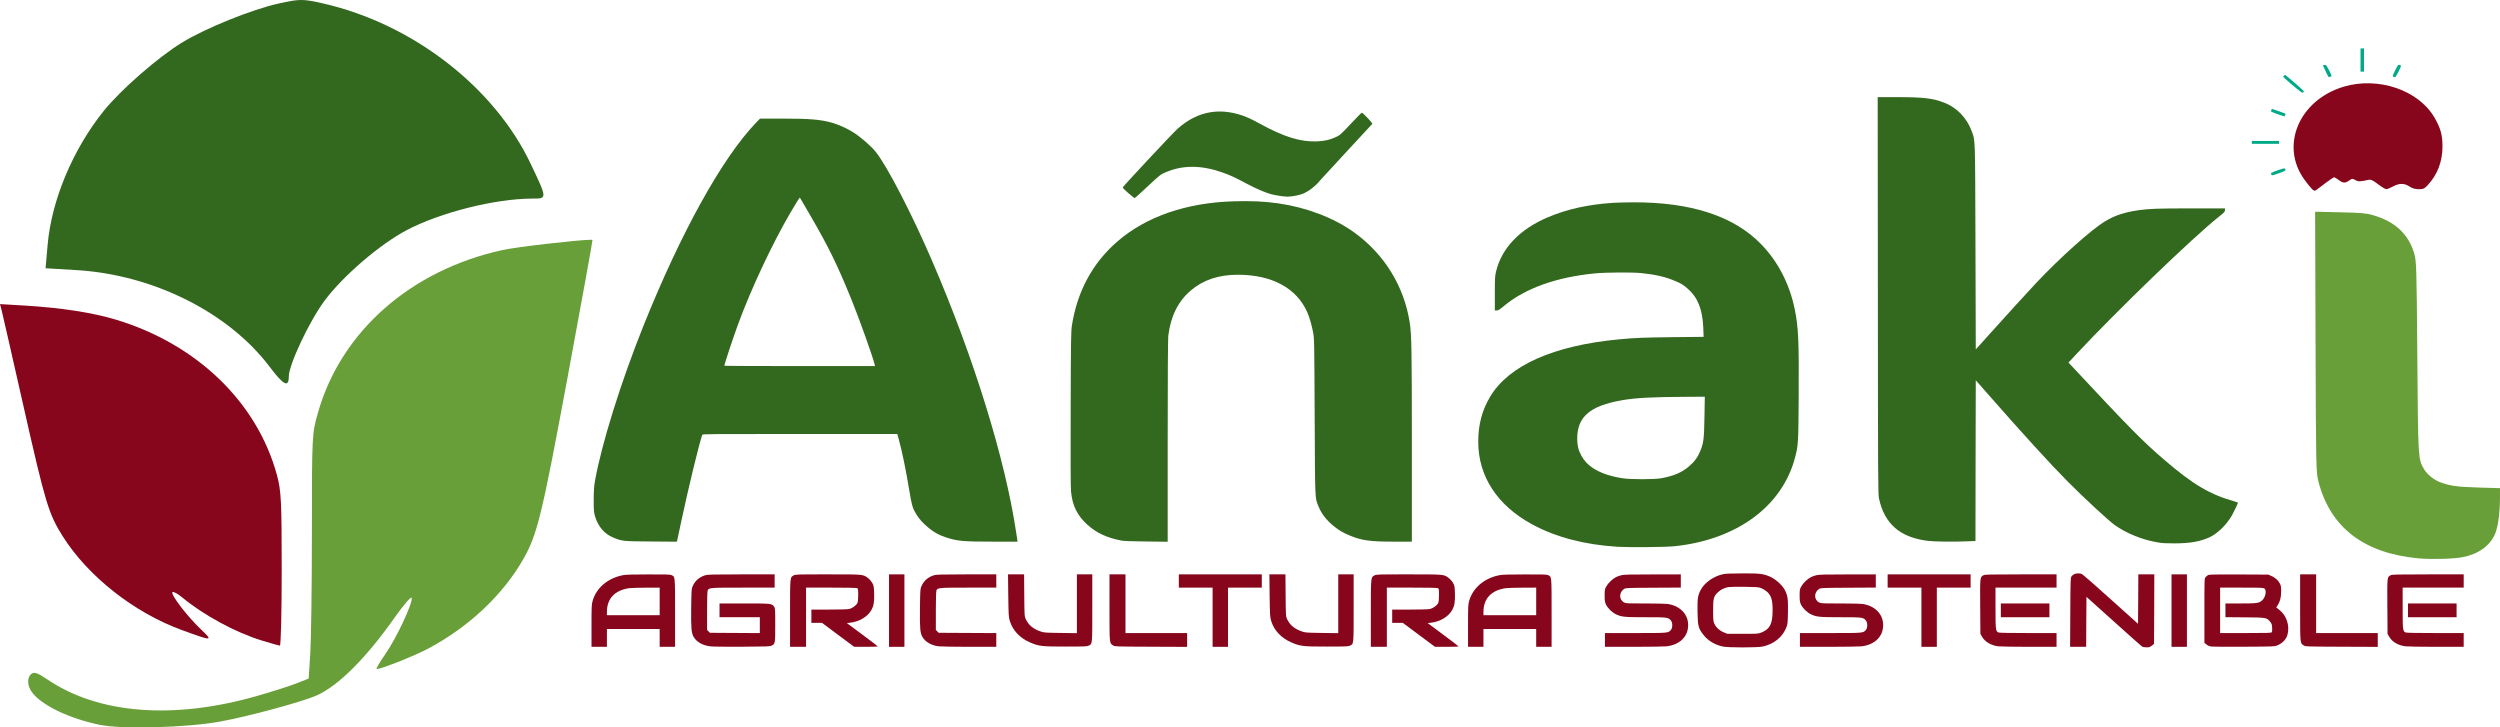 <?xml version="1.0" encoding="UTF-8" standalone="no"?>
<svg
   xmlns:dc="http://purl.org/dc/elements/1.1/"
   xmlns:cc="http://creativecommons.org/ns#"
   xmlns:rdf="http://www.w3.org/1999/02/22-rdf-syntax-ns#"
   xmlns:svg="http://www.w3.org/2000/svg"
   xmlns="http://www.w3.org/2000/svg"
   xmlns:sodipodi="http://sodipodi.sourceforge.net/DTD/sodipodi-0.dtd"
   xmlns:inkscape="http://www.inkscape.org/namespaces/inkscape"
   version="1.0"
   width="1518.598pt"
   height="441.873pt"
   viewBox="0 0 1518.598 441.873"
   preserveAspectRatio="xMidYMid meet"
   id="svg989"
   sodipodi:docname="aniakylogohorizontalgreenred.svg"
   inkscape:version="0.92.4 (5da689c313, 2019-01-14)">
  <defs
     id="defs993" />
  <sodipodi:namedview
     pagecolor="#ffffff"
     bordercolor="#666666"
     borderopacity="1"
     objecttolerance="10"
     gridtolerance="10"
     guidetolerance="10"
     inkscape:pageopacity="0"
     inkscape:pageshadow="2"
     inkscape:window-width="1366"
     inkscape:window-height="705"
     id="namedview991"
     showgrid="false"
     inkscape:zoom="0.40334965"
     inkscape:cx="1035.0197"
     inkscape:cy="535.34964"
     inkscape:window-x="1358"
     inkscape:window-y="-8"
     inkscape:window-maximized="1"
     inkscape:current-layer="svg989" />
  <g
     transform="matrix(0.036,0,0,-0.031,340.661,413.338)"
     id="g987"
     style="fill:#33691e;stroke:none;fill-opacity:1">
    <path
       d="m 22223,7543 c 2,-3614 3,-3894 19,-3978 94,-498 353,-760 820,-829 113,-17 444,-21 680,-9 l 128,6 2,1575 3,1574 180,-238 c 599,-794 1086,-1413 1365,-1739 289,-337 690,-768 795,-856 202,-168 470,-293 735,-345 72,-14 139,-18 275,-18 263,1 428,33 590,117 136,71 289,244 383,432 26,53 102,238 102,249 0,2 -24,12 -52,22 -422,137 -706,332 -1189,814 -375,374 -568,602 -1586,1867 l -34,41 127,159 c 680,848 1963,2285 2407,2696 96,88 107,103 107,133 v 34 h -572 c -568,0 -704,-6 -888,-36 -237,-40 -390,-98 -559,-214 -226,-155 -770,-720 -1170,-1215 -158,-195 -477,-602 -796,-1014 l -220,-284 -5,2014 c -6,2197 -3,2066 -61,2254 -81,262 -250,469 -463,565 -193,88 -355,110 -797,110 h -329 z"
       id="path923"
       inkscape:connector-curvature="0"
       style="fill:#33691e;fill-opacity:1" />
    <path
       d="m 10965,11135 c -197,-36 -383,-144 -556,-322 -74,-75 -914,-1119 -926,-1150 -4,-10 28,-48 93,-114 54,-54 102,-99 106,-99 4,0 103,104 220,231 208,226 215,232 300,275 289,145 603,145 962,-2 131,-54 211,-97 406,-218 153,-95 305,-171 407,-205 76,-25 219,-51 285,-51 63,0 186,25 245,51 102,43 227,154 305,268 18,25 222,282 453,571 232,289 424,530 428,537 8,12 -159,218 -177,218 -6,0 -82,-88 -168,-195 -203,-249 -201,-248 -289,-292 -103,-50 -176,-68 -304,-75 -274,-13 -562,91 -960,347 -66,43 -156,95 -200,117 -213,107 -434,145 -630,108 z"
       id="path927"
       inkscape:connector-curvature="0"
       style="fill:#33691e;fill-opacity:1" />
    <path
       d="M 3297,10933 C 2724,10242 2025,8777 1391,6940 1013,5843 692,4651 578,3920 c -18,-119 -22,-188 -23,-380 0,-212 2,-244 22,-323 52,-201 158,-345 307,-417 153,-72 160,-73 643,-77 l 431,-4 11,53 c 5,29 33,179 61,333 118,642 299,1514 356,1708 5,16 92,17 1649,17 h 1643 l 25,-107 c 59,-252 115,-569 177,-999 42,-298 57,-354 120,-471 53,-98 111,-172 206,-263 90,-86 166,-135 277,-180 197,-79 299,-90 813,-90 h 411 l -24,182 c -186,1444 -716,3431 -1421,5328 -337,909 -751,1838 -946,2125 -74,109 -249,287 -371,378 -105,78 -249,155 -359,192 -202,68 -380,85 -878,85 h -346 z m 911,-1818 c 314,-629 454,-962 694,-1645 133,-381 356,-1104 393,-1277 l 7,-33 H 4031 c -699,0 -1271,3 -1271,7 0,31 133,499 226,797 219,698 588,1610 895,2216 112,220 147,285 154,279 1,-2 79,-157 173,-344 z"
       id="path929"
       inkscape:connector-curvature="0"
       style="fill:#33691e;fill-opacity:1" />
    <path
       d="m 11350,9389 c -795,-28 -1472,-299 -1955,-783 -422,-423 -682,-981 -772,-1656 -14,-111 -17,-298 -20,-1620 -3,-981 -1,-1541 6,-1627 22,-276 104,-470 275,-650 149,-158 322,-253 561,-309 56,-13 143,-17 433,-21 l 362,-5 v 1965 c 0,1297 4,2000 10,2068 39,381 163,673 375,886 212,211 472,313 800,313 576,-1 991,-262 1171,-737 37,-99 72,-240 97,-388 21,-128 21,-159 27,-1665 7,-1671 4,-1573 63,-1745 50,-145 130,-266 250,-382 97,-93 165,-139 290,-198 196,-93 337,-115 740,-115 h 297 v 1883 c 0,1869 -5,2172 -35,2402 -94,719 -431,1353 -945,1780 -340,282 -797,484 -1275,564 -238,39 -445,50 -755,40 z"
       id="path935"
       inkscape:connector-curvature="0"
       style="fill:#33691e;fill-opacity:1" />
    <path
       d="m 17755,9359 c -422,-32 -775,-123 -1100,-283 -477,-235 -781,-605 -875,-1066 -18,-87 -20,-137 -20,-429 v -331 h 32 c 26,0 47,15 123,89 356,344 880,563 1530,637 187,21 630,25 789,6 241,-29 411,-75 578,-159 98,-49 124,-68 198,-142 174,-174 254,-407 267,-772 l 6,-176 -504,-6 c -501,-6 -657,-13 -924,-43 -1104,-121 -1858,-510 -2174,-1123 -137,-266 -201,-549 -201,-885 0,-677 323,-1250 914,-1620 401,-252 883,-397 1444,-437 193,-13 810,-7 952,11 1052,127 1819,782 2035,1736 56,250 57,279 62,1214 6,1076 -5,1349 -68,1700 -87,493 -283,931 -567,1270 -460,550 -1187,825 -2166,819 -122,-1 -270,-6 -331,-10 z m 1542,-4191 c -6,-431 -14,-509 -69,-668 -43,-124 -99,-214 -192,-305 -124,-122 -253,-186 -466,-232 -120,-26 -521,-26 -660,0 -206,38 -369,103 -494,198 -86,66 -148,142 -196,244 -51,108 -70,199 -70,337 1,425 216,639 751,748 233,48 518,65 1098,68 l 304,2 z"
       id="path937"
       inkscape:connector-curvature="0"
       style="fill:#33691e;fill-opacity:1" />
  </g>
  <path
     style="fill:#689f38;fill-opacity:1;stroke-width:1.4"
     d="m 358.526,145.654 c -7.638,0.092 -44.668,4.324 -53.323,6.23 -55.711,12.271 -97.863,49.332 -111.957,98.434 -3.752,13.072 -3.764,13.317 -3.784,72.487 -0.011,32.654 -0.46,66.126 -0.995,74.381 l -0.974,15.009 -7.567,2.965 c -4.162,1.631 -14.925,5.065 -23.919,7.632 -50.606,14.444 -95.848,10.952 -126.795,-9.784 -6.395,-4.285 -8.322,-4.998 -10.057,-3.72 -2.838,2.09 -2.722,7.164 0.254,11.196 5.88,7.965 22.771,16.054 41.455,19.852 13.396,2.723 52.165,1.681 72.417,-1.947 17.202,-3.082 50.616,-12.126 59.322,-16.057 13.024,-5.881 29.809,-22.65 46.792,-46.749 5.886,-8.352 10.423,-13.604 10.69,-12.374 0.688,3.171 -9.257,24.363 -16.002,34.096 -3.234,4.668 -5.633,8.707 -5.33,8.975 0.985,0.874 22.563,-7.607 31.512,-12.385 24.612,-13.142 45.222,-32.548 57.555,-54.191 8.551,-15.005 11.308,-26.3 26.876,-110.096 8.537,-45.952 15.373,-83.681 15.191,-83.842 -0.097,-0.086 -0.572,-0.121 -1.362,-0.111 z"
     id="path1006"
     inkscape:connector-curvature="0" />
  <path
     style="fill:#88061c;fill-opacity:1;stroke-width:1.4"
     d="m 158.912,389.041 c -15.919,-4.896 -35.485,-15.512 -48.339,-26.228 -2.645,-2.205 -5.255,-3.614 -5.8,-3.13 -1.362,1.209 8.787,14.517 17.125,22.456 7.814,7.439 7.393,7.461 -11.408,0.6 C 81.427,372.131 53.426,350.082 38.07,325.712 29.54,312.174 27.545,305.553 14.258,246.697 7.351,216.099 1.317,189.637 0.85,187.892 L 0,184.72 l 14.58,0.863 c 22.422,1.328 41.533,4.271 55.9,8.611 49.186,14.857 85.815,50.259 97.776,94.503 2.533,9.371 2.855,15.771 2.864,57.063 0.01,25.579 -0.491,46.473 -1.105,46.43 -0.613,-0.043 -5.609,-1.46 -11.102,-3.149 z"
     id="path1008"
     inkscape:connector-curvature="0" />
  <path
     style="fill:#33691e;fill-opacity:1;stroke-width:1.981"
     d="M 163.852,222.893 C 138.961,189.819 93.047,166.83 46.359,164.064 l -18.682,-1.107 1.242,-14.168 c 2.382,-27.177 15.238,-57.903 34.033,-81.339 10.403,-12.972 33.342,-32.967 47.976,-41.818 14.424,-8.724 42.153,-19.895 58.317,-23.494 12.838,-2.858 14.748,-2.856 27.331,0.032 54.226,12.447 103.719,50.768 125.838,97.433 10.117,21.344 10.104,21.022 0.833,21.038 -22.458,0.039 -55.791,8.42 -76.18,19.153 -16.215,8.536 -38.524,27.65 -49.727,42.607 -9.28,12.389 -21.925,39.143 -21.925,46.39 0,6.838 -3.21,5.201 -11.563,-5.899 z"
     id="path1011"
     inkscape:connector-curvature="0" />
  <path
     style="fill:#689f38;fill-opacity:1;stroke-width:0.7"
     d="m 1469.169,339.177 c -33.142,-3.042 -53.535,-18.625 -60.803,-46.464 -1.517,-5.811 -1.556,-7.62 -1.811,-85.018 l -0.261,-79.081 15.085,0.331 c 12.565,0.275 15.893,0.561 19.917,1.709 13.412,3.826 21.67,11.445 25.163,23.216 1.383,4.661 1.487,8.088 1.917,63.31 0.48,61.643 0.477,61.596 3.982,67.68 1.827,3.171 6.024,6.621 9.766,8.027 6.006,2.257 10.473,2.882 23.282,3.257 l 13.193,0.386 -0.02,6.007 c -0.031,9.244 -1.162,17.484 -2.994,21.806 -3.046,7.187 -10.285,12.351 -19.807,14.127 -5.669,1.058 -18.934,1.409 -26.608,0.705 z"
     id="path1015"
     inkscape:connector-curvature="0" />
  <path
     style="fill:#88061c;fill-opacity:1;stroke-width:0.7"
     d="m 1404.338,114.762 c -0.845,-0.816 -2.915,-3.391 -4.599,-5.724 -14.905,-20.636 -3.12,-48.348 23.985,-56.4 20.867,-6.199 45.199,2.034 54.949,18.594 3.779,6.418 4.991,10.695 4.991,17.62 0,9.279 -3.02,17.207 -9.011,23.658 -1.941,2.09 -2.674,2.419 -5.393,2.419 -2.189,0 -3.913,-0.502 -5.665,-1.649 -3.172,-2.077 -6.213,-2.072 -10.034,0.017 -1.635,0.894 -3.439,1.627 -4.008,1.629 -0.569,0.002 -2.839,-1.365 -5.045,-3.037 -3.349,-2.539 -4.343,-2.968 -6.027,-2.599 -4.996,1.095 -6.011,1.106 -7.765,0.087 -1.71,-0.994 -1.951,-0.977 -3.732,0.266 -2.488,1.737 -3.692,1.676 -6.365,-0.32 -1.215,-0.907 -2.469,-1.649 -2.787,-1.649 -0.318,0 -2.611,1.538 -5.096,3.418 -2.485,1.88 -5.045,3.809 -5.69,4.287 -0.993,0.736 -1.407,0.642 -2.709,-0.614 z"
     id="path1017"
     inkscape:connector-curvature="0" />
  <path
     style="fill:#00aa88;fill-opacity:1;stroke-width:0.124"
     d="m 1454.362,46.789 c -0.789,-0.213 -0.947,-0.354 -0.869,-0.777 0.15,-0.82 2.24,-5.099 3.033,-6.21 0.34,-0.477 0.393,-0.505 0.826,-0.443 0.254,0.037 0.611,0.153 0.792,0.258 0.274,0.159 0.318,0.257 0.259,0.577 -0.152,0.829 -2.221,5.07 -2.999,6.146 -0.417,0.577 -0.474,0.601 -1.042,0.448 z"
     id="path1019"
     inkscape:connector-curvature="0" />
  <path
     style="fill:#00aa88;fill-opacity:1;stroke-width:0.124"
     d="m 1433.872,36.462 v -7.055 h 1.051 1.051 v 7.055 7.055 h -1.051 -1.051 z"
     id="path1021"
     inkscape:connector-curvature="0" />
  <path
     style="fill:#00aa88;fill-opacity:1;stroke-width:0.124"
     d="m 1413.731,45.471 c -0.83,-1.639 -2.513,-5.156 -2.643,-5.527 -0.073,-0.206 -0.015,-0.272 0.33,-0.379 0.23,-0.071 0.645,-0.129 0.922,-0.129 0.468,0 0.531,0.043 0.908,0.612 1.073,1.624 2.839,5.105 2.979,5.874 0.069,0.378 0.047,0.401 -0.635,0.683 -0.389,0.161 -0.803,0.292 -0.921,0.293 -0.148,5e-4 -0.439,-0.442 -0.939,-1.427 z"
     id="path1023"
     inkscape:connector-curvature="0" />
  <path
     style="fill:#00aa88;fill-opacity:1;stroke-width:0.124"
     d="m 1397.674,55.841 c -2.306,-1.609 -10.539,-8.65 -10.709,-9.158 -0.074,-0.22 0.01,-0.366 0.408,-0.729 0.275,-0.25 0.563,-0.454 0.64,-0.454 0.417,0 10.907,9.076 11.302,9.779 0.217,0.387 0.216,0.396 -0.144,0.729 -0.2,0.185 -0.456,0.337 -0.569,0.337 -0.113,-4e-5 -0.53,-0.227 -0.928,-0.505 z"
     id="path1025"
     inkscape:connector-curvature="0" />
  <path
     style="fill:#00aa88;fill-opacity:1;stroke-width:0.124"
     d="m 1386.308,70.296 c -2.058,-0.664 -5.919,-2.061 -6.368,-2.303 -0.407,-0.22 -0.428,-0.262 -0.355,-0.736 0.042,-0.276 0.15,-0.644 0.238,-0.816 0.132,-0.257 0.22,-0.3 0.492,-0.24 0.559,0.125 7.588,2.625 7.842,2.79 0.215,0.14 0.222,0.204 0.069,0.656 -0.175,0.52 -0.507,1.047 -0.653,1.037 -0.046,-0.004 -0.616,-0.178 -1.266,-0.388 z"
     id="path1027"
     inkscape:connector-curvature="0" />
  <path
     style="fill:#00aa88;fill-opacity:1;stroke-width:0.124"
     d="m 1367.847,86.491 v -0.875 h 8.278 8.278 v 0.875 0.875 h -8.278 -8.278 z"
     id="path1029"
     inkscape:connector-curvature="0" />
  <path
     style="fill:#00aa88;fill-opacity:1;stroke-width:0.124"
     d="m 1379.892,106.279 c -0.119,-0.116 -0.285,-0.387 -0.369,-0.602 -0.14,-0.356 -0.126,-0.411 0.163,-0.618 0.526,-0.378 1.752,-0.882 4.362,-1.795 1.368,-0.478 2.767,-0.899 3.109,-0.935 0.58,-0.061 0.642,-0.041 0.906,0.287 0.716,0.892 0.174,1.259 -4.053,2.742 -2.064,0.724 -3.414,1.132 -3.748,1.132 -0.084,0 -0.25,-0.095 -0.369,-0.212 z"
     id="path1031"
     inkscape:connector-curvature="0" />
  <g
     transform="matrix(0.036,0,0,-0.031,335.186,410.269)"
     id="g987-5"
     style="fill:#88061c;fill-opacity:1;stroke:none">
    <path
       d="m 19766,1984 c -154,-37 -308,-159 -374,-296 -55,-113 -64,-181 -60,-448 5,-274 14,-318 99,-444 76,-115 190,-195 326,-230 88,-23 588,-23 676,0 186,48 328,179 394,364 26,72 27,85 31,310 4,267 -5,332 -59,446 -45,93 -158,207 -250,252 -114,55 -164,62 -459,61 -193,0 -281,-5 -324,-15 z m 626,-268 c 26,-10 68,-36 93,-58 87,-76 115,-170 114,-383 0,-263 -45,-367 -188,-434 -56,-26 -57,-26 -316,-26 h -260 l -57,27 c -73,34 -131,95 -160,166 -21,53 -22,73 -23,262 0,240 9,279 81,359 48,53 105,86 175,101 24,5 145,8 269,6 184,-2 234,-6 272,-20 z"
       id="path941-1"
       inkscape:connector-curvature="0"
       style="fill:#88061c;fill-opacity:1" />
    <path
       d="m 25689,1985 c -14,-8 -35,-27 -45,-42 -18,-27 -19,-60 -22,-706 l -3,-677 h 136 135 l 2,490 3,489 455,-475 c 250,-262 466,-485 479,-495 17,-13 40,-19 77,-19 48,0 59,4 92,34 l 37,34 3,681 2,681 h -135 -135 l -2,-485 -3,-484 -460,480 c -253,265 -472,487 -487,495 -34,18 -95,17 -129,-1 z"
       id="path943-8"
       inkscape:connector-curvature="0"
       style="fill:#88061c;fill-opacity:1" />
    <path
       d="M 1205,1965 C 949,1909 755,1721 690,1465 672,1393 670,1355 670,973 V 560 h 130 130 v 175 175 h 445 445 V 735 560 h 130 130 v 665 c 0,731 2,708 -60,740 -24,13 -86,15 -392,14 -261,0 -380,-4 -423,-14 z m 615,-515 V 1180 H 1375 930 v 63 c 0,262 132,425 375,466 28,5 155,9 283,10 l 232,1 z"
       id="path945-2"
       inkscape:connector-curvature="0"
       style="fill:#88061c;fill-opacity:1" />
    <path
       d="m 2590,1963 c -100,-35 -169,-104 -212,-212 -21,-54 -22,-70 -26,-425 -4,-403 3,-497 42,-573 52,-101 152,-166 283,-184 48,-6 256,-9 538,-7 417,3 463,5 492,21 62,33 63,41 63,404 0,311 -1,330 -20,361 -37,61 -45,62 -505,62 h -415 v -135 -135 h 340 340 V 985 829 l -421,3 -421,3 -24,28 -24,28 v 374 c 0,223 4,384 10,400 21,54 32,55 605,55 h 525 v 130 130 h -562 c -485,-1 -569,-3 -608,-17 z"
       id="path947-7"
       inkscape:connector-curvature="0"
       style="fill:#88061c;fill-opacity:1" />
    <path
       d="m 4082,1960 c -63,-39 -62,-22 -62,-745 V 560 h 135 135 v 580 580 h 421 c 271,0 427,-4 440,-10 17,-10 19,-22 19,-136 0,-83 -5,-136 -14,-157 -19,-46 -88,-103 -141,-116 -27,-7 -157,-11 -339,-11 h -296 v -130 -130 h 89 90 l 271,-235 272,-235 h 199 c 109,0 199,4 199,8 0,4 -117,109 -261,232 l -260,225 53,7 c 157,20 300,120 362,252 38,80 49,158 45,323 -4,138 -6,152 -32,205 -16,32 -48,75 -73,97 -82,72 -72,71 -678,71 -525,0 -542,-1 -574,-20 z"
       id="path949-8"
       inkscape:connector-curvature="0"
       style="fill:#88061c;fill-opacity:1" />
    <path
       d="M 5690,1270 V 560 h 130 130 v 710 710 h -130 -130 z"
       id="path951-9"
       inkscape:connector-curvature="0"
       style="fill:#88061c;fill-opacity:1" />
    <path
       d="m 6450,1963 c -100,-35 -169,-104 -212,-212 -21,-54 -22,-70 -26,-425 -4,-403 3,-497 42,-573 50,-98 150,-165 272,-183 38,-5 273,-10 522,-10 h 452 v 135 134 l -486,3 -486,3 -24,28 -24,28 v 374 c 0,223 4,384 10,400 20,53 37,55 545,55 h 465 v 130 130 h -502 c -431,-1 -509,-3 -548,-17 z"
       id="path953-5"
       inkscape:connector-curvature="0"
       style="fill:#88061c;fill-opacity:1" />
    <path
       d="m 7702,1563 c 5,-386 7,-424 26,-496 51,-188 170,-335 340,-420 152,-76 192,-82 602,-82 321,0 358,2 387,18 65,35 63,8 63,737 v 660 H 8990 8860 V 1404 828 l -272,4 c -251,4 -278,6 -333,26 -126,47 -209,125 -257,242 -22,53 -23,67 -26,468 l -3,412 h -136 -135 z"
       id="path955-5"
       inkscape:connector-curvature="0"
       style="fill:#88061c;fill-opacity:1" />
    <path
       d="m 9410,1328 c 0,-721 -2,-694 63,-742 28,-21 40,-21 638,-24 l 609,-3 v 136 135 h -520 -520 v 575 575 h -135 -135 z"
       id="path957-6"
       inkscape:connector-curvature="0"
       style="fill:#88061c;fill-opacity:1" />
    <path
       d="m 10580,1850 v -130 h 285 285 V 1140 560 h 130 130 v 580 580 h 285 285 v 130 130 h -700 -700 z"
       id="path959-5"
       inkscape:connector-curvature="0"
       style="fill:#88061c;fill-opacity:1" />
    <path
       d="m 12112,1563 c 5,-386 7,-424 26,-496 51,-188 170,-335 340,-420 152,-76 192,-82 602,-82 321,0 358,2 387,18 65,35 63,8 63,737 v 660 h -130 -130 V 1404 828 l -272,4 c -251,4 -278,6 -333,26 -126,47 -209,125 -257,242 -22,53 -23,67 -26,468 l -3,412 h -136 -135 z"
       id="path961-6"
       inkscape:connector-curvature="0"
       style="fill:#88061c;fill-opacity:1" />
    <path
       d="m 13882,1960 c -63,-39 -62,-22 -62,-745 V 560 h 135 135 v 580 580 h 421 c 271,0 427,-4 440,-10 17,-10 19,-22 19,-136 0,-83 -5,-136 -14,-157 -19,-46 -88,-103 -141,-116 -27,-7 -157,-11 -339,-11 h -296 v -130 -130 h 89 90 l 271,-235 272,-235 h 199 c 109,0 199,4 199,8 0,4 -117,109 -261,232 l -260,225 53,7 c 157,20 300,120 362,252 38,80 49,158 45,323 -4,138 -6,152 -32,205 -16,32 -48,75 -73,97 -82,72 -72,71 -678,71 -525,0 -542,-1 -574,-20 z"
       id="path963-5"
       inkscape:connector-curvature="0"
       style="fill:#88061c;fill-opacity:1" />
    <path
       d="m 15995,1965 c -256,-56 -450,-244 -515,-500 -18,-72 -20,-110 -20,-492 V 560 h 130 130 v 175 175 h 445 445 V 735 560 h 130 130 v 665 c 0,731 2,708 -60,740 -24,13 -86,15 -392,14 -261,0 -380,-4 -423,-14 z m 615,-515 v -270 h -445 -445 v 63 c 0,262 132,425 375,466 28,5 155,9 283,10 l 232,1 z"
       id="path965-9"
       inkscape:connector-curvature="0"
       style="fill:#88061c;fill-opacity:1" />
    <path
       d="m 18050,1964 c -30,-8 -73,-25 -95,-39 -58,-34 -132,-117 -163,-183 -25,-52 -27,-68 -27,-177 0,-102 4,-129 23,-177 29,-71 103,-155 169,-191 97,-52 138,-57 501,-57 369,0 380,-2 425,-64 30,-43 31,-142 1,-183 -47,-64 -36,-63 -601,-63 h -513 V 695 560 h 488 c 273,0 518,5 557,10 194,28 329,159 354,345 34,243 -103,440 -338,485 -30,5 -200,10 -380,10 -306,0 -328,1 -358,20 -88,53 -88,198 0,264 28,21 39,21 493,24 l 464,3 v 129 130 l -472,-1 c -383,0 -483,-3 -528,-15 z"
       id="path967-8"
       inkscape:connector-curvature="0"
       style="fill:#88061c;fill-opacity:1" />
    <path
       d="m 21340,1964 c -30,-8 -73,-25 -95,-39 -58,-34 -132,-117 -163,-183 -25,-52 -27,-68 -27,-177 0,-102 4,-129 23,-177 29,-71 103,-155 169,-191 97,-52 138,-57 501,-57 369,0 380,-2 425,-64 30,-43 31,-142 1,-183 -47,-64 -36,-63 -601,-63 h -513 V 695 560 h 488 c 273,0 518,5 557,10 194,28 329,159 354,345 34,243 -103,440 -338,485 -30,5 -200,10 -380,10 -306,0 -328,1 -358,20 -88,53 -88,198 0,264 28,21 39,21 493,24 l 464,3 v 129 130 l -472,-1 c -383,0 -483,-3 -528,-15 z"
       id="path969-4"
       inkscape:connector-curvature="0"
       style="fill:#88061c;fill-opacity:1" />
    <path
       d="m 22540,1850 v -130 h 285 285 V 1140 560 h 130 130 v 580 580 h 285 285 v 130 130 h -700 -700 z"
       id="path971-6"
       inkscape:connector-curvature="0"
       style="fill:#88061c;fill-opacity:1" />
    <path
       d="m 24158,1963 c -61,-38 -59,-26 -56,-613 l 3,-535 28,-57 c 49,-100 151,-170 274,-188 37,-5 274,-10 526,-10 h 457 v 135 135 h -474 c -290,0 -485,4 -501,10 -52,20 -55,43 -55,480 v 400 h 515 515 v 130 130 h -602 c -546,-1 -606,-2 -630,-17 z"
       id="path973-3"
       inkscape:connector-curvature="0"
       style="fill:#88061c;fill-opacity:1" />
    <path
       d="M 27330,1270 V 560 h 130 130 v 710 710 h -130 -130 z"
       id="path975-7"
       inkscape:connector-curvature="0"
       style="fill:#88061c;fill-opacity:1" />
    <path
       d="m 27951,1968 c -13,-7 -34,-26 -45,-41 -21,-28 -21,-34 -21,-659 V 638 l 36,-33 c 29,-26 49,-35 90,-40 30,-4 279,-5 554,-3 484,3 501,4 546,24 94,44 157,123 178,222 36,174 -19,365 -137,473 l -55,50 26,48 c 40,73 57,153 57,271 0,90 -4,112 -24,155 -29,62 -75,109 -141,143 l -50,27 -495,3 c -382,2 -501,-1 -519,-10 z m 949,-268 c 40,-40 14,-175 -44,-233 -51,-52 -85,-57 -365,-57 h -251 v -135 -134 l 323,-3 c 366,-3 374,-5 432,-87 25,-36 30,-54 33,-117 3,-49 0,-79 -8,-89 -11,-13 -74,-15 -441,-15 h -429 v 445 445 h 365 c 352,0 366,-1 385,-20 z"
       id="path977-5"
       inkscape:connector-curvature="0"
       style="fill:#88061c;fill-opacity:1" />
    <path
       d="m 29500,1328 c 0,-721 -2,-694 63,-742 28,-21 40,-21 638,-24 l 609,-3 v 136 135 h -520 -520 v 575 575 h -135 -135 z"
       id="path979-9"
       inkscape:connector-curvature="0"
       style="fill:#88061c;fill-opacity:1" />
    <path
       d="m 31028,1963 c -61,-38 -59,-26 -56,-613 l 3,-535 28,-57 c 49,-100 151,-170 274,-188 37,-5 274,-10 526,-10 h 457 v 135 135 h -474 c -290,0 -485,4 -501,10 -52,20 -55,43 -55,480 v 400 h 515 515 v 130 130 h -602 c -546,-1 -606,-2 -630,-17 z"
       id="path981-3"
       inkscape:connector-curvature="0"
       style="fill:#88061c;fill-opacity:1" />
    <path
       d="m 24450,1275 v -135 h 410 410 v 135 135 h -410 -410 z"
       id="path983-8"
       inkscape:connector-curvature="0"
       style="fill:#88061c;fill-opacity:1" />
    <path
       d="m 31320,1275 v -135 h 410 410 v 135 135 h -410 -410 z"
       id="path985-8"
       inkscape:connector-curvature="0"
       style="fill:#88061c;fill-opacity:1" />
  </g>
</svg>
